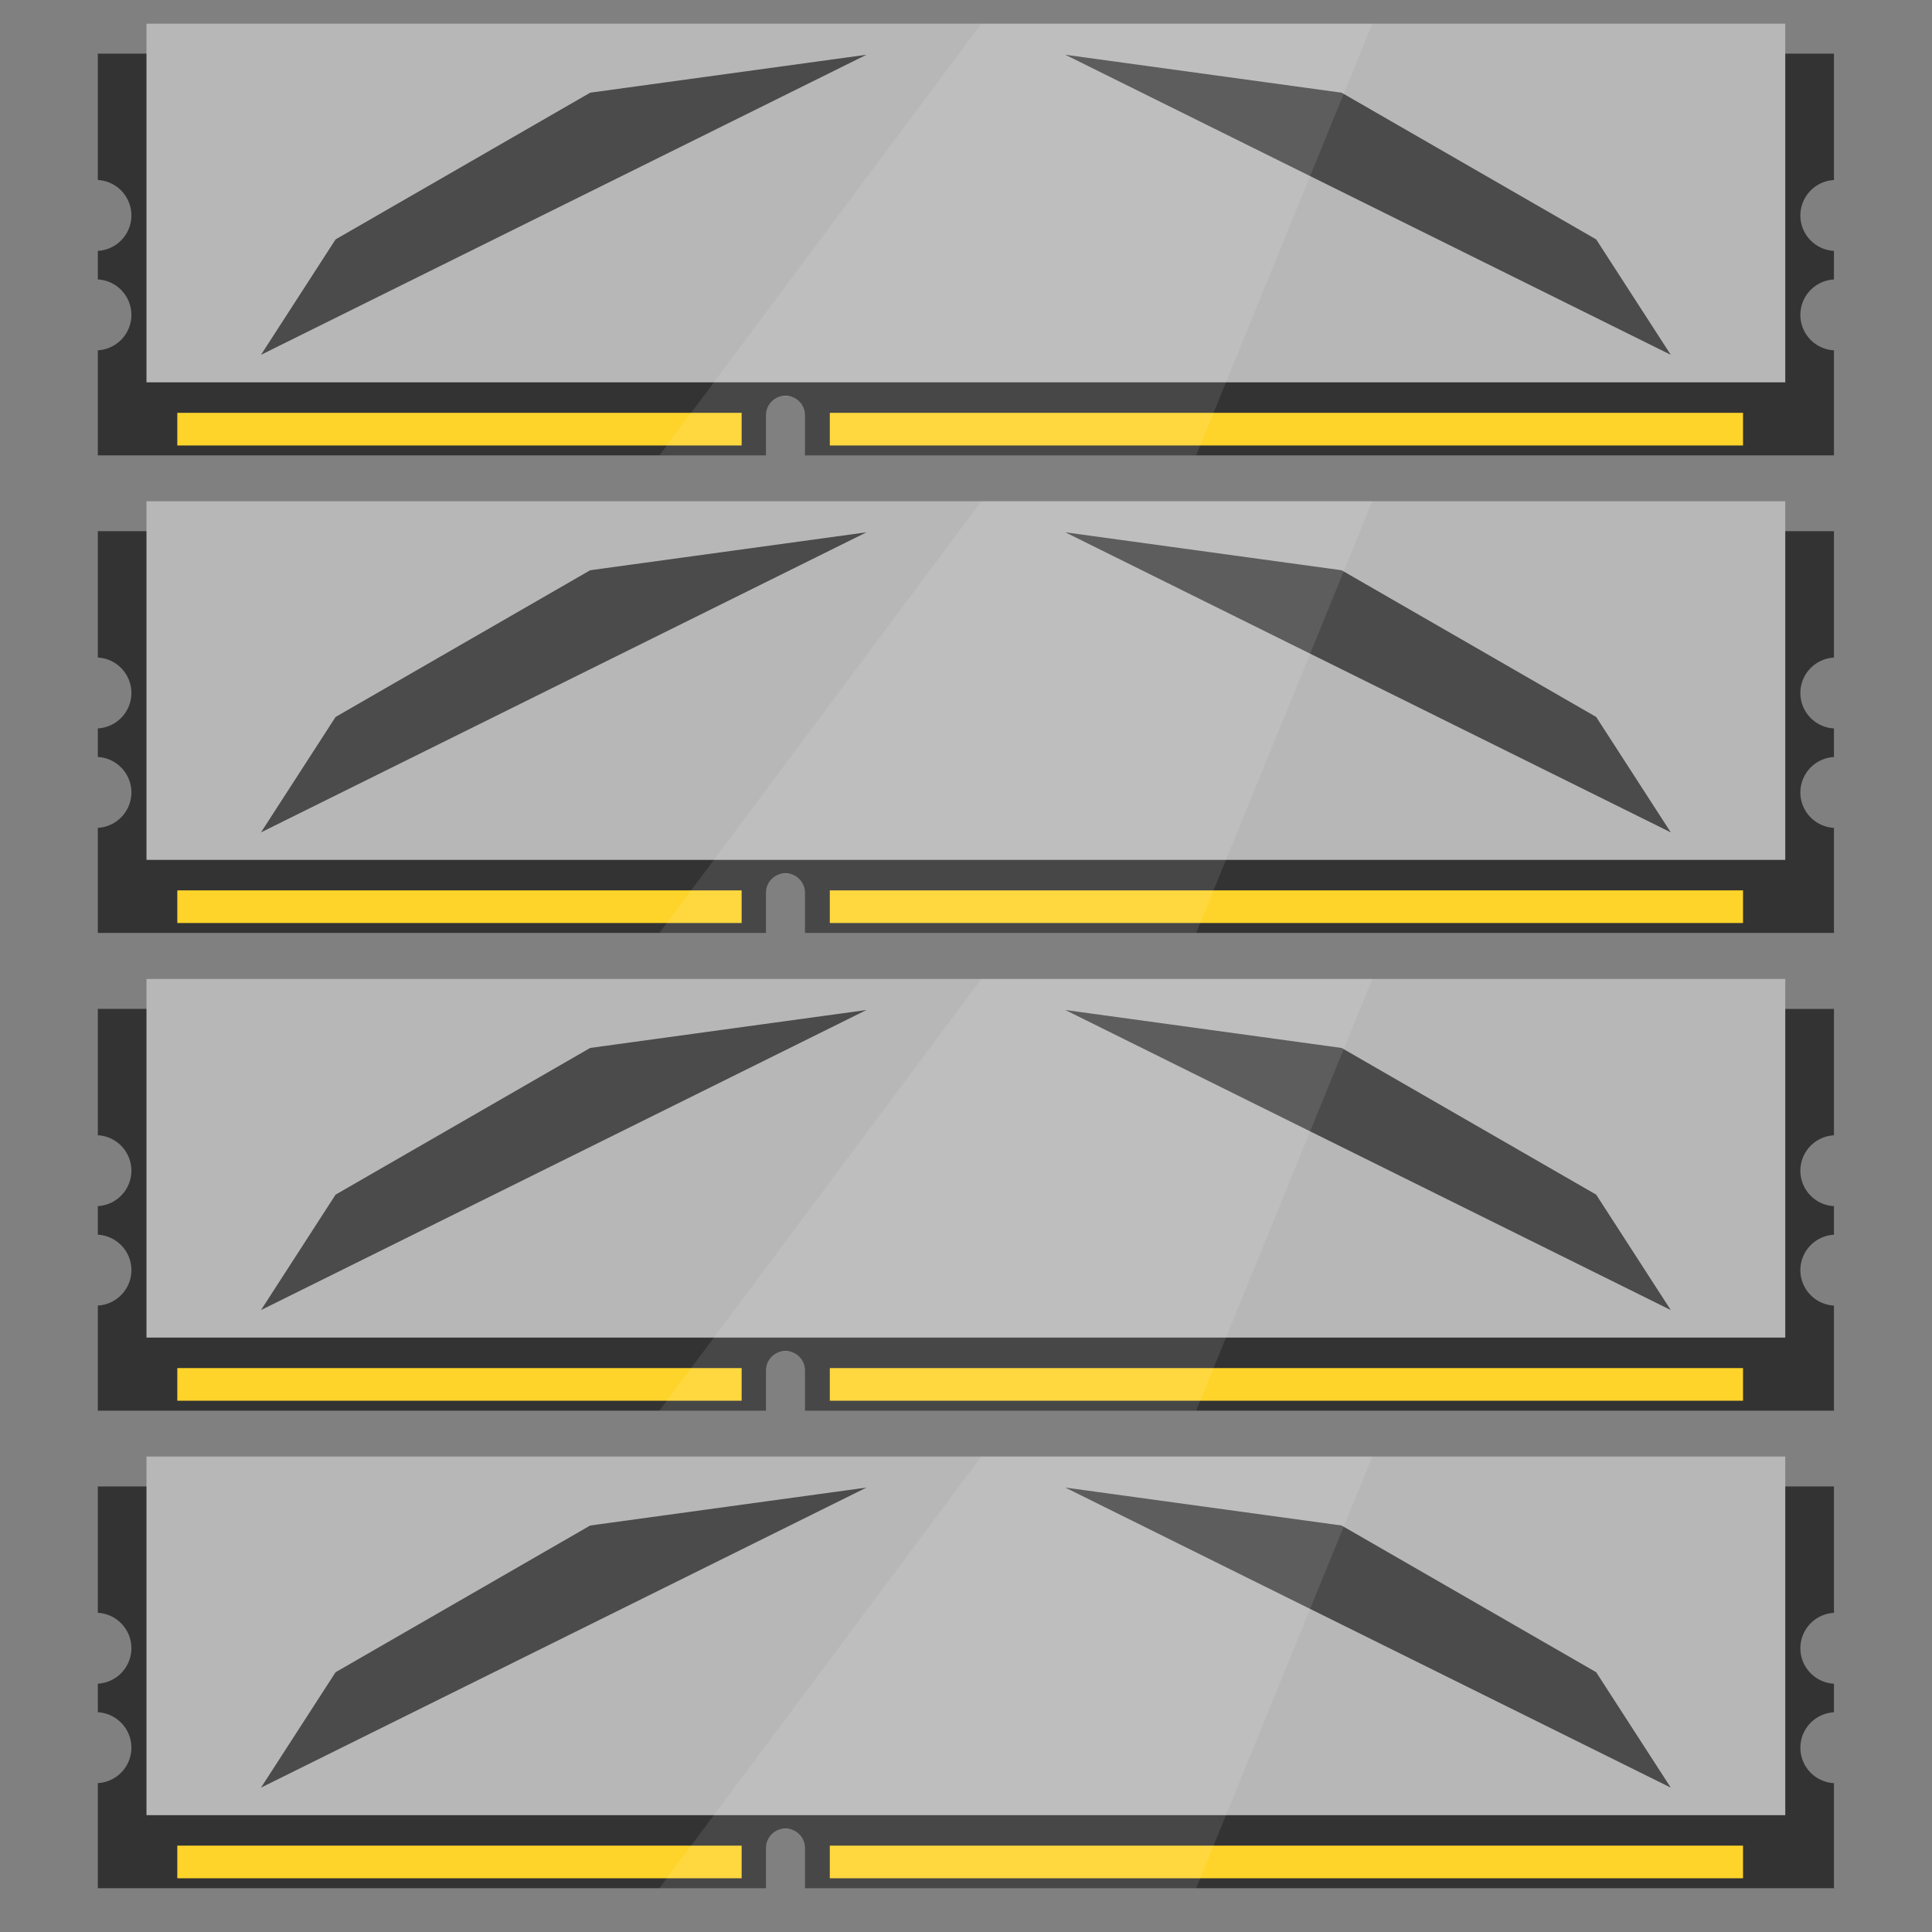 <?xml version="1.0" encoding="UTF-8" standalone="no"?>
<!-- Created with Inkscape (http://www.inkscape.org/) -->

<svg
   xmlns:dc="http://purl.org/dc/elements/1.1/"
   xmlns:cc="http://creativecommons.org/ns#"
   xmlns:rdf="http://www.w3.org/1999/02/22-rdf-syntax-ns#"
   xmlns:svg="http://www.w3.org/2000/svg"
   xmlns="http://www.w3.org/2000/svg"
   xmlns:sodipodi="http://sodipodi.sourceforge.net/DTD/sodipodi-0.dtd"
   xmlns:inkscape="http://www.inkscape.org/namespaces/inkscape"
   width="500"
   height="500"
   viewBox="0 0 132.292 132.292"
   version="1.1"
   id="svg8"
   inkscape:version="0.92.2 (5c3e80d, 2017-08-06)"
   sodipodi:docname="ram-g.svg">
  <rect x="0" y="0" width="132.292" height="132.292" fill="#808080" stroke="none"/>
  <defs
     id="defs2" />
  <sodipodi:namedview
     id="base"
     pagecolor="#ffffff"
     bordercolor="#666666"
     borderopacity="1.0"
     inkscape:pageopacity="0.0"
     inkscape:pageshadow="2"
     inkscape:zoom="1"
     inkscape:cx="265.31042"
     inkscape:cy="186.45569"
     inkscape:document-units="mm"
     inkscape:current-layer="layer1"
     showgrid="false"
     units="px"
     inkscape:window-width="1920"
     inkscape:window-height="1017"
     inkscape:window-x="1912"
     inkscape:window-y="-8"
     inkscape:window-maximized="1"
     objecttolerance="2" />
  <g
     inkscape:label="Ebene 1"
     inkscape:groupmode="layer"
     id="layer1"
     transform="translate(0,-164.708)"
     style="opacity:1">
    <g
       id="g3636">
      <g
         style="stroke-width:1.088"
         transform="matrix(0.919,0,0,0.919,5.35,-11.107)"
         id="g2561">
        <path
           style="opacity:1;fill:#333333;fill-opacity:1;stroke:none;stroke-width:0;stroke-linecap:butt;stroke-linejoin:round;stroke-miterlimit:4;stroke-dasharray:none;stroke-opacity:1"
           d="m 1.467,195.307 v 9.416 a 2.646,2.646 0 0 1 2.502,2.641 2.646,2.646 0 0 1 -2.502,2.639 v 2.129 a 2.646,2.646 0 0 1 2.502,2.641 2.646,2.646 0 0 1 -2.502,2.639 v 7.831 H 51.249 v -2.995 a 1.455,1.455 0 0 1 1.455,-1.455 1.455,1.455 0 0 1 1.455,1.455 v 2.995 h 76.666 v -7.828 a 2.646,2.646 0 0 1 -2.502,-2.641 2.646,2.646 0 0 1 2.502,-2.639 v -2.129 a 2.646,2.646 0 0 1 -2.502,-2.641 2.646,2.646 0 0 1 2.502,-2.639 v -9.418 z"
           id="rect815"
           inkscape:connector-curvature="0" />
        <g
           style="fill:#000000;stroke-width:1.088"
           id="g979"
           transform="translate(-0.529,-20.051)">
          <g
             style="fill:#000000;stroke-width:1.088"
             id="g955"
             transform="matrix(1.078,0,0,1.075,-3.819,-17.565)">
            <g
               style="fill:#000000;stroke-width:1.088"
               transform="translate(2.249,1.191)"
               id="g943">
              <rect
                 style="opacity:1;fill:#000000;fill-opacity:1;stroke:none;stroke-width:0;stroke-linecap:butt;stroke-linejoin:round;stroke-miterlimit:4;stroke-dasharray:none;stroke-opacity:1"
                 id="rect935"
                 width="10.054"
                 height="7.938"
                 x="7.673"
                 y="218.286" />
              <rect
                 y="218.286"
                 x="20.858"
                 height="7.938"
                 width="10.054"
                 id="rect937"
                 style="opacity:1;fill:#000000;fill-opacity:1;stroke:none;stroke-width:0;stroke-linecap:butt;stroke-linejoin:round;stroke-miterlimit:4;stroke-dasharray:none;stroke-opacity:1" />
              <rect
                 y="218.286"
                 x="34.043"
                 height="7.938"
                 width="10.054"
                 id="rect939"
                 style="opacity:1;fill:#000000;fill-opacity:1;stroke:none;stroke-width:0;stroke-linecap:butt;stroke-linejoin:round;stroke-miterlimit:4;stroke-dasharray:none;stroke-opacity:1" />
              <rect
                 y="218.286"
                 x="47.228"
                 height="7.938"
                 width="10.054"
                 id="rect941"
                 style="opacity:1;fill:#000000;fill-opacity:1;stroke:none;stroke-width:0;stroke-linecap:butt;stroke-linejoin:round;stroke-miterlimit:4;stroke-dasharray:none;stroke-opacity:1" />
            </g>
            <g
               style="fill:#000000;stroke-width:1.088"
               transform="translate(2.249,0.926)"
               id="g953">
              <rect
                 y="218.551"
                 x="67.998"
                 height="7.938"
                 width="10.054"
                 id="rect945"
                 style="opacity:1;fill:#000000;fill-opacity:1;stroke:none;stroke-width:0;stroke-linecap:butt;stroke-linejoin:round;stroke-miterlimit:4;stroke-dasharray:none;stroke-opacity:1" />
              <rect
                 style="opacity:1;fill:#000000;fill-opacity:1;stroke:none;stroke-width:0;stroke-linecap:butt;stroke-linejoin:round;stroke-miterlimit:4;stroke-dasharray:none;stroke-opacity:1"
                 id="rect947"
                 width="10.054"
                 height="7.938"
                 x="81.183"
                 y="218.551" />
              <rect
                 style="opacity:1;fill:#000000;fill-opacity:1;stroke:none;stroke-width:0;stroke-linecap:butt;stroke-linejoin:round;stroke-miterlimit:4;stroke-dasharray:none;stroke-opacity:1"
                 id="rect949"
                 width="10.054"
                 height="7.938"
                 x="94.368"
                 y="218.551" />
              <rect
                 style="opacity:1;fill:#000000;fill-opacity:1;stroke:none;stroke-width:0;stroke-linecap:butt;stroke-linejoin:round;stroke-miterlimit:4;stroke-dasharray:none;stroke-opacity:1"
                 id="rect951"
                 width="10.054"
                 height="7.938"
                 x="107.553"
                 y="218.551" />
            </g>
          </g>
          <g
             style="fill:#000000;stroke-width:1.088"
             transform="matrix(1.078,0,0,1.075,-3.819,-6.041)"
             id="g977">
            <g
               style="fill:#000000;stroke-width:1.088"
               id="g965"
               transform="translate(2.249,1.191)">
              <rect
                 y="218.286"
                 x="7.673"
                 height="7.938"
                 width="10.054"
                 id="rect957"
                 style="opacity:1;fill:#000000;fill-opacity:1;stroke:none;stroke-width:0;stroke-linecap:butt;stroke-linejoin:round;stroke-miterlimit:4;stroke-dasharray:none;stroke-opacity:1" />
              <rect
                 style="opacity:1;fill:#000000;fill-opacity:1;stroke:none;stroke-width:0;stroke-linecap:butt;stroke-linejoin:round;stroke-miterlimit:4;stroke-dasharray:none;stroke-opacity:1"
                 id="rect959"
                 width="10.054"
                 height="7.938"
                 x="20.858"
                 y="218.286" />
              <rect
                 style="opacity:1;fill:#000000;fill-opacity:1;stroke:none;stroke-width:0;stroke-linecap:butt;stroke-linejoin:round;stroke-miterlimit:4;stroke-dasharray:none;stroke-opacity:1"
                 id="rect961"
                 width="10.054"
                 height="7.938"
                 x="34.043"
                 y="218.286" />
              <rect
                 style="opacity:1;fill:#000000;fill-opacity:1;stroke:none;stroke-width:0;stroke-linecap:butt;stroke-linejoin:round;stroke-miterlimit:4;stroke-dasharray:none;stroke-opacity:1"
                 id="rect963"
                 width="10.054"
                 height="7.938"
                 x="47.228"
                 y="218.286" />
            </g>
            <g
               style="fill:#000000;stroke-width:1.088"
               id="g975"
               transform="translate(2.249,0.926)">
              <rect
                 style="opacity:1;fill:#000000;fill-opacity:1;stroke:none;stroke-width:0;stroke-linecap:butt;stroke-linejoin:round;stroke-miterlimit:4;stroke-dasharray:none;stroke-opacity:1"
                 id="rect967"
                 width="10.054"
                 height="7.938"
                 x="67.998"
                 y="218.551" />
              <rect
                 y="218.551"
                 x="81.183"
                 height="7.938"
                 width="10.054"
                 id="rect969"
                 style="opacity:1;fill:#000000;fill-opacity:1;stroke:none;stroke-width:0;stroke-linecap:butt;stroke-linejoin:round;stroke-miterlimit:4;stroke-dasharray:none;stroke-opacity:1" />
              <rect
                 y="218.551"
                 x="94.368"
                 height="7.938"
                 width="10.054"
                 id="rect971"
                 style="opacity:1;fill:#000000;fill-opacity:1;stroke:none;stroke-width:0;stroke-linecap:butt;stroke-linejoin:round;stroke-miterlimit:4;stroke-dasharray:none;stroke-opacity:1" />
              <rect
                 y="218.551"
                 x="107.553"
                 height="7.938"
                 width="10.054"
                 id="rect973"
                 style="opacity:1;fill:#000000;fill-opacity:1;stroke:none;stroke-width:0;stroke-linecap:butt;stroke-linejoin:round;stroke-miterlimit:4;stroke-dasharray:none;stroke-opacity:1" />
            </g>
          </g>
        </g>
        <g
           id="g933"
           style="fill:#1a1a1a;stroke-width:1.088"
           transform="translate(9.9208332e-7,-20.58)">
          <g
             transform="matrix(1.078,0,0,1.075,-3.819,-17.565)"
             id="g887"
             style="fill:#1a1a1a;stroke-width:1.088">
            <g
               id="g869"
               transform="translate(2.249,1.191)"
               style="fill:#1a1a1a;stroke-width:1.088">
              <rect
                 y="218.286"
                 x="7.673"
                 height="7.938"
                 width="10.054"
                 id="rect849"
                 style="opacity:1;fill:#1a1a1a;fill-opacity:1;stroke:none;stroke-width:0;stroke-linecap:butt;stroke-linejoin:round;stroke-miterlimit:4;stroke-dasharray:none;stroke-opacity:1" />
              <rect
                 style="opacity:1;fill:#1a1a1a;fill-opacity:1;stroke:none;stroke-width:0;stroke-linecap:butt;stroke-linejoin:round;stroke-miterlimit:4;stroke-dasharray:none;stroke-opacity:1"
                 id="rect851"
                 width="10.054"
                 height="7.938"
                 x="20.858"
                 y="218.286" />
              <rect
                 style="opacity:1;fill:#1a1a1a;fill-opacity:1;stroke:none;stroke-width:0;stroke-linecap:butt;stroke-linejoin:round;stroke-miterlimit:4;stroke-dasharray:none;stroke-opacity:1"
                 id="rect853"
                 width="10.054"
                 height="7.938"
                 x="34.043"
                 y="218.286" />
              <rect
                 style="opacity:1;fill:#1a1a1a;fill-opacity:1;stroke:none;stroke-width:0;stroke-linecap:butt;stroke-linejoin:round;stroke-miterlimit:4;stroke-dasharray:none;stroke-opacity:1"
                 id="rect855"
                 width="10.054"
                 height="7.938"
                 x="47.228"
                 y="218.286" />
            </g>
            <g
               id="g875"
               transform="translate(2.249,0.926)"
               style="fill:#1a1a1a;stroke-width:1.088">
              <rect
                 style="opacity:1;fill:#1a1a1a;fill-opacity:1;stroke:none;stroke-width:0;stroke-linecap:butt;stroke-linejoin:round;stroke-miterlimit:4;stroke-dasharray:none;stroke-opacity:1"
                 id="rect857"
                 width="10.054"
                 height="7.938"
                 x="67.998"
                 y="218.551" />
              <rect
                 y="218.551"
                 x="81.183"
                 height="7.938"
                 width="10.054"
                 id="rect859"
                 style="opacity:1;fill:#1a1a1a;fill-opacity:1;stroke:none;stroke-width:0;stroke-linecap:butt;stroke-linejoin:round;stroke-miterlimit:4;stroke-dasharray:none;stroke-opacity:1" />
              <rect
                 y="218.551"
                 x="94.368"
                 height="7.938"
                 width="10.054"
                 id="rect861"
                 style="opacity:1;fill:#1a1a1a;fill-opacity:1;stroke:none;stroke-width:0;stroke-linecap:butt;stroke-linejoin:round;stroke-miterlimit:4;stroke-dasharray:none;stroke-opacity:1" />
              <rect
                 y="218.551"
                 x="107.553"
                 height="7.938"
                 width="10.054"
                 id="rect863"
                 style="opacity:1;fill:#1a1a1a;fill-opacity:1;stroke:none;stroke-width:0;stroke-linecap:butt;stroke-linejoin:round;stroke-miterlimit:4;stroke-dasharray:none;stroke-opacity:1" />
            </g>
          </g>
          <g
             id="g909"
             transform="matrix(1.078,0,0,1.075,-3.819,-6.041)"
             style="fill:#1a1a1a;stroke-width:1.088">
            <g
               transform="translate(2.249,1.191)"
               id="g897"
               style="fill:#1a1a1a;stroke-width:1.088">
              <rect
                 style="opacity:1;fill:#1a1a1a;fill-opacity:1;stroke:none;stroke-width:0;stroke-linecap:butt;stroke-linejoin:round;stroke-miterlimit:4;stroke-dasharray:none;stroke-opacity:1"
                 id="rect889"
                 width="10.054"
                 height="7.938"
                 x="7.673"
                 y="218.286" />
              <rect
                 y="218.286"
                 x="20.858"
                 height="7.938"
                 width="10.054"
                 id="rect891"
                 style="opacity:1;fill:#1a1a1a;fill-opacity:1;stroke:none;stroke-width:0;stroke-linecap:butt;stroke-linejoin:round;stroke-miterlimit:4;stroke-dasharray:none;stroke-opacity:1" />
              <rect
                 y="218.286"
                 x="34.043"
                 height="7.938"
                 width="10.054"
                 id="rect893"
                 style="opacity:1;fill:#1a1a1a;fill-opacity:1;stroke:none;stroke-width:0;stroke-linecap:butt;stroke-linejoin:round;stroke-miterlimit:4;stroke-dasharray:none;stroke-opacity:1" />
              <rect
                 y="218.286"
                 x="47.228"
                 height="7.938"
                 width="10.054"
                 id="rect895"
                 style="opacity:1;fill:#1a1a1a;fill-opacity:1;stroke:none;stroke-width:0;stroke-linecap:butt;stroke-linejoin:round;stroke-miterlimit:4;stroke-dasharray:none;stroke-opacity:1" />
            </g>
            <g
               transform="translate(2.249,0.926)"
               id="g907"
               style="fill:#1a1a1a;stroke-width:1.088">
              <rect
                 y="218.551"
                 x="67.998"
                 height="7.938"
                 width="10.054"
                 id="rect899"
                 style="opacity:1;fill:#1a1a1a;fill-opacity:1;stroke:none;stroke-width:0;stroke-linecap:butt;stroke-linejoin:round;stroke-miterlimit:4;stroke-dasharray:none;stroke-opacity:1" />
              <rect
                 style="opacity:1;fill:#1a1a1a;fill-opacity:1;stroke:none;stroke-width:0;stroke-linecap:butt;stroke-linejoin:round;stroke-miterlimit:4;stroke-dasharray:none;stroke-opacity:1"
                 id="rect901"
                 width="10.054"
                 height="7.938"
                 x="81.183"
                 y="218.551" />
              <rect
                 style="opacity:1;fill:#1a1a1a;fill-opacity:1;stroke:none;stroke-width:0;stroke-linecap:butt;stroke-linejoin:round;stroke-miterlimit:4;stroke-dasharray:none;stroke-opacity:1"
                 id="rect903"
                 width="10.054"
                 height="7.938"
                 x="94.368"
                 y="218.551" />
              <rect
                 style="opacity:1;fill:#1a1a1a;fill-opacity:1;stroke:none;stroke-width:0;stroke-linecap:butt;stroke-linejoin:round;stroke-miterlimit:4;stroke-dasharray:none;stroke-opacity:1"
                 id="rect905"
                 width="10.054"
                 height="7.938"
                 x="107.553"
                 y="218.551" />
            </g>
          </g>
        </g>
        <g
           style="stroke-width:1.088"
           id="g1010"
           transform="translate(9.9208332e-7,-20.58)">
          <rect
             y="242.651"
             x="7.39"
             height="2.432"
             width="42.048"
             id="rect981"
             style="opacity:1;fill:#ffd42a;fill-opacity:1;stroke:none;stroke-width:0;stroke-linecap:butt;stroke-linejoin:round;stroke-miterlimit:4;stroke-dasharray:none;stroke-opacity:1" />
          <rect
             style="opacity:1;fill:#ffd42a;fill-opacity:1;stroke:none;stroke-width:0;stroke-linecap:butt;stroke-linejoin:round;stroke-miterlimit:4;stroke-dasharray:none;stroke-opacity:1"
             id="rect983"
             width="68.043"
             height="2.432"
             x="56.007"
             y="242.651" />
        </g>
        <rect
           style="opacity:1;fill:#b7b7b7;fill-opacity:1;stroke:none;stroke-width:0;stroke-linecap:butt;stroke-linejoin:round;stroke-miterlimit:4;stroke-dasharray:none;stroke-opacity:1"
           id="rect990"
           width="122.105"
           height="26.723"
           x="5.093"
           y="193.076" />
        <g
           id="g998"
           transform="translate(3.239,-24.285)"
           style="opacity:0.592;fill:#000000;stroke-width:1.088">
          <path
             inkscape:connector-curvature="0"
             id="path992"
             d="m 34.915,222.502 -18.972,10.932 -5.556,8.599 45.111,-22.357 z"
             style="fill:#000000;stroke:none;stroke-width:0.288px;stroke-linecap:butt;stroke-linejoin:miter;stroke-opacity:1" />
          <path
             style="fill:#000000;stroke:none;stroke-width:0.288px;stroke-linecap:butt;stroke-linejoin:miter;stroke-opacity:1"
             d="m 90.899,222.502 18.972,10.932 5.556,8.599 -45.111,-22.357 z"
             id="path994"
             inkscape:connector-curvature="0" />
        </g>
        <path
           style="opacity:0.1;fill:#ffffff;fill-opacity:1;stroke:none;stroke-width:0;stroke-linecap:butt;stroke-linejoin:round;stroke-miterlimit:4;stroke-dasharray:none;stroke-opacity:1"
           d="m 67.298,193.076 -23.988,32.165 h 7.939 v -2.995 a 1.455,1.455 0 0 1 1.025,-1.389 h 0.864 a 1.455,1.455 0 0 1 1.021,1.389 v 2.995 h 29.143 l 13.129,-32.165 z"
           id="path1000"
           inkscape:connector-curvature="0" />
      </g>
      <g
         style="stroke-width:1.088"
         transform="matrix(0.919,0,0,0.919,5.35,-18.284)"
         id="g2618">
        <path
           inkscape:connector-curvature="0"
           id="path924"
           d="m 1.467,238.698 v 9.416 a 2.646,2.646 0 0 1 2.502,2.641 2.646,2.646 0 0 1 -2.502,2.639 v 2.129 a 2.646,2.646 0 0 1 2.502,2.641 2.646,2.646 0 0 1 -2.502,2.639 v 7.831 H 51.249 v -2.995 a 1.455,1.455 0 0 1 1.455,-1.455 1.455,1.455 0 0 1 1.455,1.455 v 2.995 h 76.666 v -7.828 a 2.646,2.646 0 0 1 -2.502,-2.641 2.646,2.646 0 0 1 2.502,-2.639 v -2.129 a 2.646,2.646 0 0 1 -2.502,-2.641 2.646,2.646 0 0 1 2.502,-2.639 v -9.418 z"
           style="opacity:1;fill:#333333;fill-opacity:1;stroke:none;stroke-width:0;stroke-linecap:butt;stroke-linejoin:round;stroke-miterlimit:4;stroke-dasharray:none;stroke-opacity:1" />
        <g
           transform="translate(-0.529,23.34)"
           id="g970"
           style="fill:#000000;stroke-width:1.088">
          <g
             transform="matrix(1.078,0,0,1.075,-3.819,-17.565)"
             id="g946"
             style="fill:#000000;stroke-width:1.088">
            <g
               id="g934"
               transform="translate(2.249,1.191)"
               style="fill:#000000;stroke-width:1.088">
              <rect
                 y="218.286"
                 x="7.673"
                 height="7.938"
                 width="10.054"
                 id="rect926"
                 style="opacity:1;fill:#000000;fill-opacity:1;stroke:none;stroke-width:0;stroke-linecap:butt;stroke-linejoin:round;stroke-miterlimit:4;stroke-dasharray:none;stroke-opacity:1" />
              <rect
                 style="opacity:1;fill:#000000;fill-opacity:1;stroke:none;stroke-width:0;stroke-linecap:butt;stroke-linejoin:round;stroke-miterlimit:4;stroke-dasharray:none;stroke-opacity:1"
                 id="rect928"
                 width="10.054"
                 height="7.938"
                 x="20.858"
                 y="218.286" />
              <rect
                 style="opacity:1;fill:#000000;fill-opacity:1;stroke:none;stroke-width:0;stroke-linecap:butt;stroke-linejoin:round;stroke-miterlimit:4;stroke-dasharray:none;stroke-opacity:1"
                 id="rect930"
                 width="10.054"
                 height="7.938"
                 x="34.043"
                 y="218.286" />
              <rect
                 style="opacity:1;fill:#000000;fill-opacity:1;stroke:none;stroke-width:0;stroke-linecap:butt;stroke-linejoin:round;stroke-miterlimit:4;stroke-dasharray:none;stroke-opacity:1"
                 id="rect932"
                 width="10.054"
                 height="7.938"
                 x="47.228"
                 y="218.286" />
            </g>
            <g
               id="g944"
               transform="translate(2.249,0.926)"
               style="fill:#000000;stroke-width:1.088">
              <rect
                 style="opacity:1;fill:#000000;fill-opacity:1;stroke:none;stroke-width:0;stroke-linecap:butt;stroke-linejoin:round;stroke-miterlimit:4;stroke-dasharray:none;stroke-opacity:1"
                 id="rect936"
                 width="10.054"
                 height="7.938"
                 x="67.998"
                 y="218.551" />
              <rect
                 y="218.551"
                 x="81.183"
                 height="7.938"
                 width="10.054"
                 id="rect938"
                 style="opacity:1;fill:#000000;fill-opacity:1;stroke:none;stroke-width:0;stroke-linecap:butt;stroke-linejoin:round;stroke-miterlimit:4;stroke-dasharray:none;stroke-opacity:1" />
              <rect
                 y="218.551"
                 x="94.368"
                 height="7.938"
                 width="10.054"
                 id="rect940"
                 style="opacity:1;fill:#000000;fill-opacity:1;stroke:none;stroke-width:0;stroke-linecap:butt;stroke-linejoin:round;stroke-miterlimit:4;stroke-dasharray:none;stroke-opacity:1" />
              <rect
                 y="218.551"
                 x="107.553"
                 height="7.938"
                 width="10.054"
                 id="rect942"
                 style="opacity:1;fill:#000000;fill-opacity:1;stroke:none;stroke-width:0;stroke-linecap:butt;stroke-linejoin:round;stroke-miterlimit:4;stroke-dasharray:none;stroke-opacity:1" />
            </g>
          </g>
          <g
             id="g968"
             transform="matrix(1.078,0,0,1.075,-3.819,-6.041)"
             style="fill:#000000;stroke-width:1.088">
            <g
               transform="translate(2.249,1.191)"
               id="g956"
               style="fill:#000000;stroke-width:1.088">
              <rect
                 style="opacity:1;fill:#000000;fill-opacity:1;stroke:none;stroke-width:0;stroke-linecap:butt;stroke-linejoin:round;stroke-miterlimit:4;stroke-dasharray:none;stroke-opacity:1"
                 id="rect948"
                 width="10.054"
                 height="7.938"
                 x="7.673"
                 y="218.286" />
              <rect
                 y="218.286"
                 x="20.858"
                 height="7.938"
                 width="10.054"
                 id="rect950"
                 style="opacity:1;fill:#000000;fill-opacity:1;stroke:none;stroke-width:0;stroke-linecap:butt;stroke-linejoin:round;stroke-miterlimit:4;stroke-dasharray:none;stroke-opacity:1" />
              <rect
                 y="218.286"
                 x="34.043"
                 height="7.938"
                 width="10.054"
                 id="rect952"
                 style="opacity:1;fill:#000000;fill-opacity:1;stroke:none;stroke-width:0;stroke-linecap:butt;stroke-linejoin:round;stroke-miterlimit:4;stroke-dasharray:none;stroke-opacity:1" />
              <rect
                 y="218.286"
                 x="47.228"
                 height="7.938"
                 width="10.054"
                 id="rect954"
                 style="opacity:1;fill:#000000;fill-opacity:1;stroke:none;stroke-width:0;stroke-linecap:butt;stroke-linejoin:round;stroke-miterlimit:4;stroke-dasharray:none;stroke-opacity:1" />
            </g>
            <g
               transform="translate(2.249,0.926)"
               id="g966"
               style="fill:#000000;stroke-width:1.088">
              <rect
                 y="218.551"
                 x="67.998"
                 height="7.938"
                 width="10.054"
                 id="rect958"
                 style="opacity:1;fill:#000000;fill-opacity:1;stroke:none;stroke-width:0;stroke-linecap:butt;stroke-linejoin:round;stroke-miterlimit:4;stroke-dasharray:none;stroke-opacity:1" />
              <rect
                 style="opacity:1;fill:#000000;fill-opacity:1;stroke:none;stroke-width:0;stroke-linecap:butt;stroke-linejoin:round;stroke-miterlimit:4;stroke-dasharray:none;stroke-opacity:1"
                 id="rect960"
                 width="10.054"
                 height="7.938"
                 x="81.183"
                 y="218.551" />
              <rect
                 style="opacity:1;fill:#000000;fill-opacity:1;stroke:none;stroke-width:0;stroke-linecap:butt;stroke-linejoin:round;stroke-miterlimit:4;stroke-dasharray:none;stroke-opacity:1"
                 id="rect962"
                 width="10.054"
                 height="7.938"
                 x="94.368"
                 y="218.551" />
              <rect
                 style="opacity:1;fill:#000000;fill-opacity:1;stroke:none;stroke-width:0;stroke-linecap:butt;stroke-linejoin:round;stroke-miterlimit:4;stroke-dasharray:none;stroke-opacity:1"
                 id="rect964"
                 width="10.054"
                 height="7.938"
                 x="107.553"
                 y="218.551" />
            </g>
          </g>
        </g>
        <g
           style="fill:#1a1a1a;stroke-width:1.088"
           id="g1016"
           transform="translate(9.9208332e-7,22.811)">
          <g
             style="fill:#1a1a1a;stroke-width:1.088"
             id="g992"
             transform="matrix(1.078,0,0,1.075,-3.819,-17.565)">
            <g
               style="fill:#1a1a1a;stroke-width:1.088"
               transform="translate(2.249,1.191)"
               id="g980">
              <rect
                 style="opacity:1;fill:#1a1a1a;fill-opacity:1;stroke:none;stroke-width:0;stroke-linecap:butt;stroke-linejoin:round;stroke-miterlimit:4;stroke-dasharray:none;stroke-opacity:1"
                 id="rect972"
                 width="10.054"
                 height="7.938"
                 x="7.673"
                 y="218.286" />
              <rect
                 y="218.286"
                 x="20.858"
                 height="7.938"
                 width="10.054"
                 id="rect974"
                 style="opacity:1;fill:#1a1a1a;fill-opacity:1;stroke:none;stroke-width:0;stroke-linecap:butt;stroke-linejoin:round;stroke-miterlimit:4;stroke-dasharray:none;stroke-opacity:1" />
              <rect
                 y="218.286"
                 x="34.043"
                 height="7.938"
                 width="10.054"
                 id="rect976"
                 style="opacity:1;fill:#1a1a1a;fill-opacity:1;stroke:none;stroke-width:0;stroke-linecap:butt;stroke-linejoin:round;stroke-miterlimit:4;stroke-dasharray:none;stroke-opacity:1" />
              <rect
                 y="218.286"
                 x="47.228"
                 height="7.938"
                 width="10.054"
                 id="rect978"
                 style="opacity:1;fill:#1a1a1a;fill-opacity:1;stroke:none;stroke-width:0;stroke-linecap:butt;stroke-linejoin:round;stroke-miterlimit:4;stroke-dasharray:none;stroke-opacity:1" />
            </g>
            <g
               style="fill:#1a1a1a;stroke-width:1.088"
               transform="translate(2.249,0.926)"
               id="g990">
              <rect
                 y="218.551"
                 x="67.998"
                 height="7.938"
                 width="10.054"
                 id="rect982"
                 style="opacity:1;fill:#1a1a1a;fill-opacity:1;stroke:none;stroke-width:0;stroke-linecap:butt;stroke-linejoin:round;stroke-miterlimit:4;stroke-dasharray:none;stroke-opacity:1" />
              <rect
                 style="opacity:1;fill:#1a1a1a;fill-opacity:1;stroke:none;stroke-width:0;stroke-linecap:butt;stroke-linejoin:round;stroke-miterlimit:4;stroke-dasharray:none;stroke-opacity:1"
                 id="rect984"
                 width="10.054"
                 height="7.938"
                 x="81.183"
                 y="218.551" />
              <rect
                 style="opacity:1;fill:#1a1a1a;fill-opacity:1;stroke:none;stroke-width:0;stroke-linecap:butt;stroke-linejoin:round;stroke-miterlimit:4;stroke-dasharray:none;stroke-opacity:1"
                 id="rect986"
                 width="10.054"
                 height="7.938"
                 x="94.368"
                 y="218.551" />
              <rect
                 style="opacity:1;fill:#1a1a1a;fill-opacity:1;stroke:none;stroke-width:0;stroke-linecap:butt;stroke-linejoin:round;stroke-miterlimit:4;stroke-dasharray:none;stroke-opacity:1"
                 id="rect988"
                 width="10.054"
                 height="7.938"
                 x="107.553"
                 y="218.551" />
            </g>
          </g>
          <g
             style="fill:#1a1a1a;stroke-width:1.088"
             transform="matrix(1.078,0,0,1.075,-3.819,-6.041)"
             id="g1014">
            <g
               style="fill:#1a1a1a;stroke-width:1.088"
               id="g1002"
               transform="translate(2.249,1.191)">
              <rect
                 y="218.286"
                 x="7.673"
                 height="7.938"
                 width="10.054"
                 id="rect994"
                 style="opacity:1;fill:#1a1a1a;fill-opacity:1;stroke:none;stroke-width:0;stroke-linecap:butt;stroke-linejoin:round;stroke-miterlimit:4;stroke-dasharray:none;stroke-opacity:1" />
              <rect
                 style="opacity:1;fill:#1a1a1a;fill-opacity:1;stroke:none;stroke-width:0;stroke-linecap:butt;stroke-linejoin:round;stroke-miterlimit:4;stroke-dasharray:none;stroke-opacity:1"
                 id="rect996"
                 width="10.054"
                 height="7.938"
                 x="20.858"
                 y="218.286" />
              <rect
                 style="opacity:1;fill:#1a1a1a;fill-opacity:1;stroke:none;stroke-width:0;stroke-linecap:butt;stroke-linejoin:round;stroke-miterlimit:4;stroke-dasharray:none;stroke-opacity:1"
                 id="rect998"
                 width="10.054"
                 height="7.938"
                 x="34.043"
                 y="218.286" />
              <rect
                 style="opacity:1;fill:#1a1a1a;fill-opacity:1;stroke:none;stroke-width:0;stroke-linecap:butt;stroke-linejoin:round;stroke-miterlimit:4;stroke-dasharray:none;stroke-opacity:1"
                 id="rect1000"
                 width="10.054"
                 height="7.938"
                 x="47.228"
                 y="218.286" />
            </g>
            <g
               style="fill:#1a1a1a;stroke-width:1.088"
               id="g1012"
               transform="translate(2.249,0.926)">
              <rect
                 style="opacity:1;fill:#1a1a1a;fill-opacity:1;stroke:none;stroke-width:0;stroke-linecap:butt;stroke-linejoin:round;stroke-miterlimit:4;stroke-dasharray:none;stroke-opacity:1"
                 id="rect1004"
                 width="10.054"
                 height="7.938"
                 x="67.998"
                 y="218.551" />
              <rect
                 y="218.551"
                 x="81.183"
                 height="7.938"
                 width="10.054"
                 id="rect1006"
                 style="opacity:1;fill:#1a1a1a;fill-opacity:1;stroke:none;stroke-width:0;stroke-linecap:butt;stroke-linejoin:round;stroke-miterlimit:4;stroke-dasharray:none;stroke-opacity:1" />
              <rect
                 y="218.551"
                 x="94.368"
                 height="7.938"
                 width="10.054"
                 id="rect1008"
                 style="opacity:1;fill:#1a1a1a;fill-opacity:1;stroke:none;stroke-width:0;stroke-linecap:butt;stroke-linejoin:round;stroke-miterlimit:4;stroke-dasharray:none;stroke-opacity:1" />
              <rect
                 y="218.551"
                 x="107.553"
                 height="7.938"
                 width="10.054"
                 id="rect1010"
                 style="opacity:1;fill:#1a1a1a;fill-opacity:1;stroke:none;stroke-width:0;stroke-linecap:butt;stroke-linejoin:round;stroke-miterlimit:4;stroke-dasharray:none;stroke-opacity:1" />
            </g>
          </g>
        </g>
        <g
           style="stroke-width:1.088"
           id="g1022"
           transform="translate(9.9208332e-7,22.811)">
          <rect
             style="opacity:1;fill:#ffd42a;fill-opacity:1;stroke:none;stroke-width:0;stroke-linecap:butt;stroke-linejoin:round;stroke-miterlimit:4;stroke-dasharray:none;stroke-opacity:1"
             id="rect1018"
             width="42.048"
             height="2.432"
             x="7.39"
             y="242.651" />
          <rect
             y="242.651"
             x="56.007"
             height="2.432"
             width="68.043"
             id="rect1020"
             style="opacity:1;fill:#ffd42a;fill-opacity:1;stroke:none;stroke-width:0;stroke-linecap:butt;stroke-linejoin:round;stroke-miterlimit:4;stroke-dasharray:none;stroke-opacity:1" />
        </g>
        <rect
           y="236.468"
           x="5.093"
           height="26.723"
           width="122.105"
           id="rect1024"
           style="opacity:1;fill:#b7b7b7;fill-opacity:1;stroke:none;stroke-width:0;stroke-linecap:butt;stroke-linejoin:round;stroke-miterlimit:4;stroke-dasharray:none;stroke-opacity:1" />
        <g
           style="opacity:0.592;fill:#000000;stroke-width:1.088"
           transform="translate(3.239,19.107)"
           id="g1030">
          <path
             style="fill:#000000;stroke:none;stroke-width:0.288px;stroke-linecap:butt;stroke-linejoin:miter;stroke-opacity:1"
             d="m 34.915,222.502 -18.972,10.932 -5.556,8.599 45.111,-22.357 z"
             id="path1026"
             inkscape:connector-curvature="0" />
          <path
             inkscape:connector-curvature="0"
             id="path1028"
             d="m 90.899,222.502 18.972,10.932 5.556,8.599 -45.111,-22.357 z"
             style="fill:#000000;stroke:none;stroke-width:0.288px;stroke-linecap:butt;stroke-linejoin:miter;stroke-opacity:1" />
        </g>
        <path
           inkscape:connector-curvature="0"
           id="path1032"
           d="m 67.298,236.468 -23.988,32.165 h 7.939 v -2.995 a 1.455,1.455 0 0 1 1.025,-1.389 h 0.864 a 1.455,1.455 0 0 1 1.021,1.389 v 2.995 h 29.143 l 13.129,-32.165 z"
           style="opacity:0.1;fill:#ffffff;fill-opacity:1;stroke:none;stroke-width:0;stroke-linecap:butt;stroke-linejoin:round;stroke-miterlimit:4;stroke-dasharray:none;stroke-opacity:1" />
      </g>
      <g
         style="stroke-width:1.088"
         transform="matrix(0.919,0,0,0.919,5.35,54.303)"
         id="g2844">
        <path
           inkscape:connector-curvature="0"
           id="path2734"
           d="m 1.467,195.307 v 9.416 a 2.646,2.646 0 0 1 2.502,2.641 2.646,2.646 0 0 1 -2.502,2.639 v 2.129 a 2.646,2.646 0 0 1 2.502,2.641 2.646,2.646 0 0 1 -2.502,2.639 v 7.831 H 51.249 v -2.995 a 1.455,1.455 0 0 1 1.455,-1.455 1.455,1.455 0 0 1 1.455,1.455 v 2.995 h 76.666 v -7.828 a 2.646,2.646 0 0 1 -2.502,-2.641 2.646,2.646 0 0 1 2.502,-2.639 v -2.129 a 2.646,2.646 0 0 1 -2.502,-2.641 2.646,2.646 0 0 1 2.502,-2.639 v -9.418 z"
           style="opacity:1;fill:#333333;fill-opacity:1;stroke:none;stroke-width:0;stroke-linecap:butt;stroke-linejoin:round;stroke-miterlimit:4;stroke-dasharray:none;stroke-opacity:1" />
        <g
           transform="translate(-0.529,-20.051)"
           id="g2780"
           style="fill:#000000;stroke-width:1.088">
          <g
             transform="matrix(1.078,0,0,1.075,-3.819,-17.565)"
             id="g2756"
             style="fill:#000000;stroke-width:1.088">
            <g
               id="g2744"
               transform="translate(2.249,1.191)"
               style="fill:#000000;stroke-width:1.088">
              <rect
                 y="218.286"
                 x="7.673"
                 height="7.938"
                 width="10.054"
                 id="rect2736"
                 style="opacity:1;fill:#000000;fill-opacity:1;stroke:none;stroke-width:0;stroke-linecap:butt;stroke-linejoin:round;stroke-miterlimit:4;stroke-dasharray:none;stroke-opacity:1" />
              <rect
                 style="opacity:1;fill:#000000;fill-opacity:1;stroke:none;stroke-width:0;stroke-linecap:butt;stroke-linejoin:round;stroke-miterlimit:4;stroke-dasharray:none;stroke-opacity:1"
                 id="rect2738"
                 width="10.054"
                 height="7.938"
                 x="20.858"
                 y="218.286" />
              <rect
                 style="opacity:1;fill:#000000;fill-opacity:1;stroke:none;stroke-width:0;stroke-linecap:butt;stroke-linejoin:round;stroke-miterlimit:4;stroke-dasharray:none;stroke-opacity:1"
                 id="rect2740"
                 width="10.054"
                 height="7.938"
                 x="34.043"
                 y="218.286" />
              <rect
                 style="opacity:1;fill:#000000;fill-opacity:1;stroke:none;stroke-width:0;stroke-linecap:butt;stroke-linejoin:round;stroke-miterlimit:4;stroke-dasharray:none;stroke-opacity:1"
                 id="rect2742"
                 width="10.054"
                 height="7.938"
                 x="47.228"
                 y="218.286" />
            </g>
            <g
               id="g2754"
               transform="translate(2.249,0.926)"
               style="fill:#000000;stroke-width:1.088">
              <rect
                 style="opacity:1;fill:#000000;fill-opacity:1;stroke:none;stroke-width:0;stroke-linecap:butt;stroke-linejoin:round;stroke-miterlimit:4;stroke-dasharray:none;stroke-opacity:1"
                 id="rect2746"
                 width="10.054"
                 height="7.938"
                 x="67.998"
                 y="218.551" />
              <rect
                 y="218.551"
                 x="81.183"
                 height="7.938"
                 width="10.054"
                 id="rect2748"
                 style="opacity:1;fill:#000000;fill-opacity:1;stroke:none;stroke-width:0;stroke-linecap:butt;stroke-linejoin:round;stroke-miterlimit:4;stroke-dasharray:none;stroke-opacity:1" />
              <rect
                 y="218.551"
                 x="94.368"
                 height="7.938"
                 width="10.054"
                 id="rect2750"
                 style="opacity:1;fill:#000000;fill-opacity:1;stroke:none;stroke-width:0;stroke-linecap:butt;stroke-linejoin:round;stroke-miterlimit:4;stroke-dasharray:none;stroke-opacity:1" />
              <rect
                 y="218.551"
                 x="107.553"
                 height="7.938"
                 width="10.054"
                 id="rect2752"
                 style="opacity:1;fill:#000000;fill-opacity:1;stroke:none;stroke-width:0;stroke-linecap:butt;stroke-linejoin:round;stroke-miterlimit:4;stroke-dasharray:none;stroke-opacity:1" />
            </g>
          </g>
          <g
             id="g2778"
             transform="matrix(1.078,0,0,1.075,-3.819,-6.041)"
             style="fill:#000000;stroke-width:1.088">
            <g
               transform="translate(2.249,1.191)"
               id="g2766"
               style="fill:#000000;stroke-width:1.088">
              <rect
                 style="opacity:1;fill:#000000;fill-opacity:1;stroke:none;stroke-width:0;stroke-linecap:butt;stroke-linejoin:round;stroke-miterlimit:4;stroke-dasharray:none;stroke-opacity:1"
                 id="rect2758"
                 width="10.054"
                 height="7.938"
                 x="7.673"
                 y="218.286" />
              <rect
                 y="218.286"
                 x="20.858"
                 height="7.938"
                 width="10.054"
                 id="rect2760"
                 style="opacity:1;fill:#000000;fill-opacity:1;stroke:none;stroke-width:0;stroke-linecap:butt;stroke-linejoin:round;stroke-miterlimit:4;stroke-dasharray:none;stroke-opacity:1" />
              <rect
                 y="218.286"
                 x="34.043"
                 height="7.938"
                 width="10.054"
                 id="rect2762"
                 style="opacity:1;fill:#000000;fill-opacity:1;stroke:none;stroke-width:0;stroke-linecap:butt;stroke-linejoin:round;stroke-miterlimit:4;stroke-dasharray:none;stroke-opacity:1" />
              <rect
                 y="218.286"
                 x="47.228"
                 height="7.938"
                 width="10.054"
                 id="rect2764"
                 style="opacity:1;fill:#000000;fill-opacity:1;stroke:none;stroke-width:0;stroke-linecap:butt;stroke-linejoin:round;stroke-miterlimit:4;stroke-dasharray:none;stroke-opacity:1" />
            </g>
            <g
               transform="translate(2.249,0.926)"
               id="g2776"
               style="fill:#000000;stroke-width:1.088">
              <rect
                 y="218.551"
                 x="67.998"
                 height="7.938"
                 width="10.054"
                 id="rect2768"
                 style="opacity:1;fill:#000000;fill-opacity:1;stroke:none;stroke-width:0;stroke-linecap:butt;stroke-linejoin:round;stroke-miterlimit:4;stroke-dasharray:none;stroke-opacity:1" />
              <rect
                 style="opacity:1;fill:#000000;fill-opacity:1;stroke:none;stroke-width:0;stroke-linecap:butt;stroke-linejoin:round;stroke-miterlimit:4;stroke-dasharray:none;stroke-opacity:1"
                 id="rect2770"
                 width="10.054"
                 height="7.938"
                 x="81.183"
                 y="218.551" />
              <rect
                 style="opacity:1;fill:#000000;fill-opacity:1;stroke:none;stroke-width:0;stroke-linecap:butt;stroke-linejoin:round;stroke-miterlimit:4;stroke-dasharray:none;stroke-opacity:1"
                 id="rect2772"
                 width="10.054"
                 height="7.938"
                 x="94.368"
                 y="218.551" />
              <rect
                 style="opacity:1;fill:#000000;fill-opacity:1;stroke:none;stroke-width:0;stroke-linecap:butt;stroke-linejoin:round;stroke-miterlimit:4;stroke-dasharray:none;stroke-opacity:1"
                 id="rect2774"
                 width="10.054"
                 height="7.938"
                 x="107.553"
                 y="218.551" />
            </g>
          </g>
        </g>
        <g
           transform="translate(9.9208332e-7,-20.58)"
           style="fill:#1a1a1a;stroke-width:1.088"
           id="g2826">
          <g
             style="fill:#1a1a1a;stroke-width:1.088"
             id="g2802"
             transform="matrix(1.078,0,0,1.075,-3.819,-17.565)">
            <g
               style="fill:#1a1a1a;stroke-width:1.088"
               transform="translate(2.249,1.191)"
               id="g2790">
              <rect
                 style="opacity:1;fill:#1a1a1a;fill-opacity:1;stroke:none;stroke-width:0;stroke-linecap:butt;stroke-linejoin:round;stroke-miterlimit:4;stroke-dasharray:none;stroke-opacity:1"
                 id="rect2782"
                 width="10.054"
                 height="7.938"
                 x="7.673"
                 y="218.286" />
              <rect
                 y="218.286"
                 x="20.858"
                 height="7.938"
                 width="10.054"
                 id="rect2784"
                 style="opacity:1;fill:#1a1a1a;fill-opacity:1;stroke:none;stroke-width:0;stroke-linecap:butt;stroke-linejoin:round;stroke-miterlimit:4;stroke-dasharray:none;stroke-opacity:1" />
              <rect
                 y="218.286"
                 x="34.043"
                 height="7.938"
                 width="10.054"
                 id="rect2786"
                 style="opacity:1;fill:#1a1a1a;fill-opacity:1;stroke:none;stroke-width:0;stroke-linecap:butt;stroke-linejoin:round;stroke-miterlimit:4;stroke-dasharray:none;stroke-opacity:1" />
              <rect
                 y="218.286"
                 x="47.228"
                 height="7.938"
                 width="10.054"
                 id="rect2788"
                 style="opacity:1;fill:#1a1a1a;fill-opacity:1;stroke:none;stroke-width:0;stroke-linecap:butt;stroke-linejoin:round;stroke-miterlimit:4;stroke-dasharray:none;stroke-opacity:1" />
            </g>
            <g
               style="fill:#1a1a1a;stroke-width:1.088"
               transform="translate(2.249,0.926)"
               id="g2800">
              <rect
                 y="218.551"
                 x="67.998"
                 height="7.938"
                 width="10.054"
                 id="rect2792"
                 style="opacity:1;fill:#1a1a1a;fill-opacity:1;stroke:none;stroke-width:0;stroke-linecap:butt;stroke-linejoin:round;stroke-miterlimit:4;stroke-dasharray:none;stroke-opacity:1" />
              <rect
                 style="opacity:1;fill:#1a1a1a;fill-opacity:1;stroke:none;stroke-width:0;stroke-linecap:butt;stroke-linejoin:round;stroke-miterlimit:4;stroke-dasharray:none;stroke-opacity:1"
                 id="rect2794"
                 width="10.054"
                 height="7.938"
                 x="81.183"
                 y="218.551" />
              <rect
                 style="opacity:1;fill:#1a1a1a;fill-opacity:1;stroke:none;stroke-width:0;stroke-linecap:butt;stroke-linejoin:round;stroke-miterlimit:4;stroke-dasharray:none;stroke-opacity:1"
                 id="rect2796"
                 width="10.054"
                 height="7.938"
                 x="94.368"
                 y="218.551" />
              <rect
                 style="opacity:1;fill:#1a1a1a;fill-opacity:1;stroke:none;stroke-width:0;stroke-linecap:butt;stroke-linejoin:round;stroke-miterlimit:4;stroke-dasharray:none;stroke-opacity:1"
                 id="rect2798"
                 width="10.054"
                 height="7.938"
                 x="107.553"
                 y="218.551" />
            </g>
          </g>
          <g
             style="fill:#1a1a1a;stroke-width:1.088"
             transform="matrix(1.078,0,0,1.075,-3.819,-6.041)"
             id="g2824">
            <g
               style="fill:#1a1a1a;stroke-width:1.088"
               id="g2812"
               transform="translate(2.249,1.191)">
              <rect
                 y="218.286"
                 x="7.673"
                 height="7.938"
                 width="10.054"
                 id="rect2804"
                 style="opacity:1;fill:#1a1a1a;fill-opacity:1;stroke:none;stroke-width:0;stroke-linecap:butt;stroke-linejoin:round;stroke-miterlimit:4;stroke-dasharray:none;stroke-opacity:1" />
              <rect
                 style="opacity:1;fill:#1a1a1a;fill-opacity:1;stroke:none;stroke-width:0;stroke-linecap:butt;stroke-linejoin:round;stroke-miterlimit:4;stroke-dasharray:none;stroke-opacity:1"
                 id="rect2806"
                 width="10.054"
                 height="7.938"
                 x="20.858"
                 y="218.286" />
              <rect
                 style="opacity:1;fill:#1a1a1a;fill-opacity:1;stroke:none;stroke-width:0;stroke-linecap:butt;stroke-linejoin:round;stroke-miterlimit:4;stroke-dasharray:none;stroke-opacity:1"
                 id="rect2808"
                 width="10.054"
                 height="7.938"
                 x="34.043"
                 y="218.286" />
              <rect
                 style="opacity:1;fill:#1a1a1a;fill-opacity:1;stroke:none;stroke-width:0;stroke-linecap:butt;stroke-linejoin:round;stroke-miterlimit:4;stroke-dasharray:none;stroke-opacity:1"
                 id="rect2810"
                 width="10.054"
                 height="7.938"
                 x="47.228"
                 y="218.286" />
            </g>
            <g
               style="fill:#1a1a1a;stroke-width:1.088"
               id="g2822"
               transform="translate(2.249,0.926)">
              <rect
                 style="opacity:1;fill:#1a1a1a;fill-opacity:1;stroke:none;stroke-width:0;stroke-linecap:butt;stroke-linejoin:round;stroke-miterlimit:4;stroke-dasharray:none;stroke-opacity:1"
                 id="rect2814"
                 width="10.054"
                 height="7.938"
                 x="67.998"
                 y="218.551" />
              <rect
                 y="218.551"
                 x="81.183"
                 height="7.938"
                 width="10.054"
                 id="rect2816"
                 style="opacity:1;fill:#1a1a1a;fill-opacity:1;stroke:none;stroke-width:0;stroke-linecap:butt;stroke-linejoin:round;stroke-miterlimit:4;stroke-dasharray:none;stroke-opacity:1" />
              <rect
                 y="218.551"
                 x="94.368"
                 height="7.938"
                 width="10.054"
                 id="rect2818"
                 style="opacity:1;fill:#1a1a1a;fill-opacity:1;stroke:none;stroke-width:0;stroke-linecap:butt;stroke-linejoin:round;stroke-miterlimit:4;stroke-dasharray:none;stroke-opacity:1" />
              <rect
                 y="218.551"
                 x="107.553"
                 height="7.938"
                 width="10.054"
                 id="rect2820"
                 style="opacity:1;fill:#1a1a1a;fill-opacity:1;stroke:none;stroke-width:0;stroke-linecap:butt;stroke-linejoin:round;stroke-miterlimit:4;stroke-dasharray:none;stroke-opacity:1" />
            </g>
          </g>
        </g>
        <g
           style="stroke-width:1.088"
           transform="translate(9.9208332e-7,-20.58)"
           id="g2832">
          <rect
             style="opacity:1;fill:#ffd42a;fill-opacity:1;stroke:none;stroke-width:0;stroke-linecap:butt;stroke-linejoin:round;stroke-miterlimit:4;stroke-dasharray:none;stroke-opacity:1"
             id="rect2828"
             width="42.048"
             height="2.432"
             x="7.39"
             y="242.651" />
          <rect
             y="242.651"
             x="56.007"
             height="2.432"
             width="68.043"
             id="rect2830"
             style="opacity:1;fill:#ffd42a;fill-opacity:1;stroke:none;stroke-width:0;stroke-linecap:butt;stroke-linejoin:round;stroke-miterlimit:4;stroke-dasharray:none;stroke-opacity:1" />
        </g>
        <rect
           y="193.076"
           x="5.093"
           height="26.723"
           width="122.105"
           id="rect2834"
           style="opacity:1;fill:#b7b7b7;fill-opacity:1;stroke:none;stroke-width:0;stroke-linecap:butt;stroke-linejoin:round;stroke-miterlimit:4;stroke-dasharray:none;stroke-opacity:1" />
        <g
           style="opacity:0.592;fill:#000000;stroke-width:1.088"
           transform="translate(3.239,-24.285)"
           id="g2840">
          <path
             style="fill:#000000;stroke:none;stroke-width:0.288px;stroke-linecap:butt;stroke-linejoin:miter;stroke-opacity:1"
             d="m 34.915,222.502 -18.972,10.932 -5.556,8.599 45.111,-22.357 z"
             id="path2836"
             inkscape:connector-curvature="0" />
          <path
             inkscape:connector-curvature="0"
             id="path2838"
             d="m 90.899,222.502 18.972,10.932 5.556,8.599 -45.111,-22.357 z"
             style="fill:#000000;stroke:none;stroke-width:0.288px;stroke-linecap:butt;stroke-linejoin:miter;stroke-opacity:1" />
        </g>
        <path
           inkscape:connector-curvature="0"
           id="path2842"
           d="m 67.298,193.076 -23.988,32.165 h 7.939 v -2.995 a 1.455,1.455 0 0 1 1.025,-1.389 h 0.864 a 1.455,1.455 0 0 1 1.021,1.389 v 2.995 h 29.143 l 13.129,-32.165 z"
           style="opacity:0.1;fill:#ffffff;fill-opacity:1;stroke:none;stroke-width:0;stroke-linecap:butt;stroke-linejoin:round;stroke-miterlimit:4;stroke-dasharray:none;stroke-opacity:1" />
      </g>
      <g
         style="stroke-width:1.088"
         transform="matrix(0.919,0,0,0.919,5.35,47.127)"
         id="g2956">
        <path
           style="opacity:1;fill:#333333;fill-opacity:1;stroke:none;stroke-width:0;stroke-linecap:butt;stroke-linejoin:round;stroke-miterlimit:4;stroke-dasharray:none;stroke-opacity:1"
           d="m 1.467,238.698 v 9.416 a 2.646,2.646 0 0 1 2.502,2.641 2.646,2.646 0 0 1 -2.502,2.639 v 2.129 a 2.646,2.646 0 0 1 2.502,2.641 2.646,2.646 0 0 1 -2.502,2.639 v 7.831 H 51.249 v -2.995 a 1.455,1.455 0 0 1 1.455,-1.455 1.455,1.455 0 0 1 1.455,1.455 v 2.995 h 76.666 v -7.828 a 2.646,2.646 0 0 1 -2.502,-2.641 2.646,2.646 0 0 1 2.502,-2.639 v -2.129 a 2.646,2.646 0 0 1 -2.502,-2.641 2.646,2.646 0 0 1 2.502,-2.639 v -9.418 z"
           id="path2846"
           inkscape:connector-curvature="0" />
        <g
           style="fill:#000000;stroke-width:1.088"
           id="g2892"
           transform="translate(-0.529,23.34)">
          <g
             style="fill:#000000;stroke-width:1.088"
             id="g2868"
             transform="matrix(1.078,0,0,1.075,-3.819,-17.565)">
            <g
               style="fill:#000000;stroke-width:1.088"
               transform="translate(2.249,1.191)"
               id="g2856">
              <rect
                 style="opacity:1;fill:#000000;fill-opacity:1;stroke:none;stroke-width:0;stroke-linecap:butt;stroke-linejoin:round;stroke-miterlimit:4;stroke-dasharray:none;stroke-opacity:1"
                 id="rect2848"
                 width="10.054"
                 height="7.938"
                 x="7.673"
                 y="218.286" />
              <rect
                 y="218.286"
                 x="20.858"
                 height="7.938"
                 width="10.054"
                 id="rect2850"
                 style="opacity:1;fill:#000000;fill-opacity:1;stroke:none;stroke-width:0;stroke-linecap:butt;stroke-linejoin:round;stroke-miterlimit:4;stroke-dasharray:none;stroke-opacity:1" />
              <rect
                 y="218.286"
                 x="34.043"
                 height="7.938"
                 width="10.054"
                 id="rect2852"
                 style="opacity:1;fill:#000000;fill-opacity:1;stroke:none;stroke-width:0;stroke-linecap:butt;stroke-linejoin:round;stroke-miterlimit:4;stroke-dasharray:none;stroke-opacity:1" />
              <rect
                 y="218.286"
                 x="47.228"
                 height="7.938"
                 width="10.054"
                 id="rect2854"
                 style="opacity:1;fill:#000000;fill-opacity:1;stroke:none;stroke-width:0;stroke-linecap:butt;stroke-linejoin:round;stroke-miterlimit:4;stroke-dasharray:none;stroke-opacity:1" />
            </g>
            <g
               style="fill:#000000;stroke-width:1.088"
               transform="translate(2.249,0.926)"
               id="g2866">
              <rect
                 y="218.551"
                 x="67.998"
                 height="7.938"
                 width="10.054"
                 id="rect2858"
                 style="opacity:1;fill:#000000;fill-opacity:1;stroke:none;stroke-width:0;stroke-linecap:butt;stroke-linejoin:round;stroke-miterlimit:4;stroke-dasharray:none;stroke-opacity:1" />
              <rect
                 style="opacity:1;fill:#000000;fill-opacity:1;stroke:none;stroke-width:0;stroke-linecap:butt;stroke-linejoin:round;stroke-miterlimit:4;stroke-dasharray:none;stroke-opacity:1"
                 id="rect2860"
                 width="10.054"
                 height="7.938"
                 x="81.183"
                 y="218.551" />
              <rect
                 style="opacity:1;fill:#000000;fill-opacity:1;stroke:none;stroke-width:0;stroke-linecap:butt;stroke-linejoin:round;stroke-miterlimit:4;stroke-dasharray:none;stroke-opacity:1"
                 id="rect2862"
                 width="10.054"
                 height="7.938"
                 x="94.368"
                 y="218.551" />
              <rect
                 style="opacity:1;fill:#000000;fill-opacity:1;stroke:none;stroke-width:0;stroke-linecap:butt;stroke-linejoin:round;stroke-miterlimit:4;stroke-dasharray:none;stroke-opacity:1"
                 id="rect2864"
                 width="10.054"
                 height="7.938"
                 x="107.553"
                 y="218.551" />
            </g>
          </g>
          <g
             style="fill:#000000;stroke-width:1.088"
             transform="matrix(1.078,0,0,1.075,-3.819,-6.041)"
             id="g2890">
            <g
               style="fill:#000000;stroke-width:1.088"
               id="g2878"
               transform="translate(2.249,1.191)">
              <rect
                 y="218.286"
                 x="7.673"
                 height="7.938"
                 width="10.054"
                 id="rect2870"
                 style="opacity:1;fill:#000000;fill-opacity:1;stroke:none;stroke-width:0;stroke-linecap:butt;stroke-linejoin:round;stroke-miterlimit:4;stroke-dasharray:none;stroke-opacity:1" />
              <rect
                 style="opacity:1;fill:#000000;fill-opacity:1;stroke:none;stroke-width:0;stroke-linecap:butt;stroke-linejoin:round;stroke-miterlimit:4;stroke-dasharray:none;stroke-opacity:1"
                 id="rect2872"
                 width="10.054"
                 height="7.938"
                 x="20.858"
                 y="218.286" />
              <rect
                 style="opacity:1;fill:#000000;fill-opacity:1;stroke:none;stroke-width:0;stroke-linecap:butt;stroke-linejoin:round;stroke-miterlimit:4;stroke-dasharray:none;stroke-opacity:1"
                 id="rect2874"
                 width="10.054"
                 height="7.938"
                 x="34.043"
                 y="218.286" />
              <rect
                 style="opacity:1;fill:#000000;fill-opacity:1;stroke:none;stroke-width:0;stroke-linecap:butt;stroke-linejoin:round;stroke-miterlimit:4;stroke-dasharray:none;stroke-opacity:1"
                 id="rect2876"
                 width="10.054"
                 height="7.938"
                 x="47.228"
                 y="218.286" />
            </g>
            <g
               style="fill:#000000;stroke-width:1.088"
               id="g2888"
               transform="translate(2.249,0.926)">
              <rect
                 style="opacity:1;fill:#000000;fill-opacity:1;stroke:none;stroke-width:0;stroke-linecap:butt;stroke-linejoin:round;stroke-miterlimit:4;stroke-dasharray:none;stroke-opacity:1"
                 id="rect2880"
                 width="10.054"
                 height="7.938"
                 x="67.998"
                 y="218.551" />
              <rect
                 y="218.551"
                 x="81.183"
                 height="7.938"
                 width="10.054"
                 id="rect2882"
                 style="opacity:1;fill:#000000;fill-opacity:1;stroke:none;stroke-width:0;stroke-linecap:butt;stroke-linejoin:round;stroke-miterlimit:4;stroke-dasharray:none;stroke-opacity:1" />
              <rect
                 y="218.551"
                 x="94.368"
                 height="7.938"
                 width="10.054"
                 id="rect2884"
                 style="opacity:1;fill:#000000;fill-opacity:1;stroke:none;stroke-width:0;stroke-linecap:butt;stroke-linejoin:round;stroke-miterlimit:4;stroke-dasharray:none;stroke-opacity:1" />
              <rect
                 y="218.551"
                 x="107.553"
                 height="7.938"
                 width="10.054"
                 id="rect2886"
                 style="opacity:1;fill:#000000;fill-opacity:1;stroke:none;stroke-width:0;stroke-linecap:butt;stroke-linejoin:round;stroke-miterlimit:4;stroke-dasharray:none;stroke-opacity:1" />
            </g>
          </g>
        </g>
        <g
           transform="translate(9.9208332e-7,22.811)"
           id="g2938"
           style="fill:#1a1a1a;stroke-width:1.088">
          <g
             transform="matrix(1.078,0,0,1.075,-3.819,-17.565)"
             id="g2914"
             style="fill:#1a1a1a;stroke-width:1.088">
            <g
               id="g2902"
               transform="translate(2.249,1.191)"
               style="fill:#1a1a1a;stroke-width:1.088">
              <rect
                 y="218.286"
                 x="7.673"
                 height="7.938"
                 width="10.054"
                 id="rect2894"
                 style="opacity:1;fill:#1a1a1a;fill-opacity:1;stroke:none;stroke-width:0;stroke-linecap:butt;stroke-linejoin:round;stroke-miterlimit:4;stroke-dasharray:none;stroke-opacity:1" />
              <rect
                 style="opacity:1;fill:#1a1a1a;fill-opacity:1;stroke:none;stroke-width:0;stroke-linecap:butt;stroke-linejoin:round;stroke-miterlimit:4;stroke-dasharray:none;stroke-opacity:1"
                 id="rect2896"
                 width="10.054"
                 height="7.938"
                 x="20.858"
                 y="218.286" />
              <rect
                 style="opacity:1;fill:#1a1a1a;fill-opacity:1;stroke:none;stroke-width:0;stroke-linecap:butt;stroke-linejoin:round;stroke-miterlimit:4;stroke-dasharray:none;stroke-opacity:1"
                 id="rect2898"
                 width="10.054"
                 height="7.938"
                 x="34.043"
                 y="218.286" />
              <rect
                 style="opacity:1;fill:#1a1a1a;fill-opacity:1;stroke:none;stroke-width:0;stroke-linecap:butt;stroke-linejoin:round;stroke-miterlimit:4;stroke-dasharray:none;stroke-opacity:1"
                 id="rect2900"
                 width="10.054"
                 height="7.938"
                 x="47.228"
                 y="218.286" />
            </g>
            <g
               id="g2912"
               transform="translate(2.249,0.926)"
               style="fill:#1a1a1a;stroke-width:1.088">
              <rect
                 style="opacity:1;fill:#1a1a1a;fill-opacity:1;stroke:none;stroke-width:0;stroke-linecap:butt;stroke-linejoin:round;stroke-miterlimit:4;stroke-dasharray:none;stroke-opacity:1"
                 id="rect2904"
                 width="10.054"
                 height="7.938"
                 x="67.998"
                 y="218.551" />
              <rect
                 y="218.551"
                 x="81.183"
                 height="7.938"
                 width="10.054"
                 id="rect2906"
                 style="opacity:1;fill:#1a1a1a;fill-opacity:1;stroke:none;stroke-width:0;stroke-linecap:butt;stroke-linejoin:round;stroke-miterlimit:4;stroke-dasharray:none;stroke-opacity:1" />
              <rect
                 y="218.551"
                 x="94.368"
                 height="7.938"
                 width="10.054"
                 id="rect2908"
                 style="opacity:1;fill:#1a1a1a;fill-opacity:1;stroke:none;stroke-width:0;stroke-linecap:butt;stroke-linejoin:round;stroke-miterlimit:4;stroke-dasharray:none;stroke-opacity:1" />
              <rect
                 y="218.551"
                 x="107.553"
                 height="7.938"
                 width="10.054"
                 id="rect2910"
                 style="opacity:1;fill:#1a1a1a;fill-opacity:1;stroke:none;stroke-width:0;stroke-linecap:butt;stroke-linejoin:round;stroke-miterlimit:4;stroke-dasharray:none;stroke-opacity:1" />
            </g>
          </g>
          <g
             id="g2936"
             transform="matrix(1.078,0,0,1.075,-3.819,-6.041)"
             style="fill:#1a1a1a;stroke-width:1.088">
            <g
               transform="translate(2.249,1.191)"
               id="g2924"
               style="fill:#1a1a1a;stroke-width:1.088">
              <rect
                 style="opacity:1;fill:#1a1a1a;fill-opacity:1;stroke:none;stroke-width:0;stroke-linecap:butt;stroke-linejoin:round;stroke-miterlimit:4;stroke-dasharray:none;stroke-opacity:1"
                 id="rect2916"
                 width="10.054"
                 height="7.938"
                 x="7.673"
                 y="218.286" />
              <rect
                 y="218.286"
                 x="20.858"
                 height="7.938"
                 width="10.054"
                 id="rect2918"
                 style="opacity:1;fill:#1a1a1a;fill-opacity:1;stroke:none;stroke-width:0;stroke-linecap:butt;stroke-linejoin:round;stroke-miterlimit:4;stroke-dasharray:none;stroke-opacity:1" />
              <rect
                 y="218.286"
                 x="34.043"
                 height="7.938"
                 width="10.054"
                 id="rect2920"
                 style="opacity:1;fill:#1a1a1a;fill-opacity:1;stroke:none;stroke-width:0;stroke-linecap:butt;stroke-linejoin:round;stroke-miterlimit:4;stroke-dasharray:none;stroke-opacity:1" />
              <rect
                 y="218.286"
                 x="47.228"
                 height="7.938"
                 width="10.054"
                 id="rect2922"
                 style="opacity:1;fill:#1a1a1a;fill-opacity:1;stroke:none;stroke-width:0;stroke-linecap:butt;stroke-linejoin:round;stroke-miterlimit:4;stroke-dasharray:none;stroke-opacity:1" />
            </g>
            <g
               transform="translate(2.249,0.926)"
               id="g2934"
               style="fill:#1a1a1a;stroke-width:1.088">
              <rect
                 y="218.551"
                 x="67.998"
                 height="7.938"
                 width="10.054"
                 id="rect2926"
                 style="opacity:1;fill:#1a1a1a;fill-opacity:1;stroke:none;stroke-width:0;stroke-linecap:butt;stroke-linejoin:round;stroke-miterlimit:4;stroke-dasharray:none;stroke-opacity:1" />
              <rect
                 style="opacity:1;fill:#1a1a1a;fill-opacity:1;stroke:none;stroke-width:0;stroke-linecap:butt;stroke-linejoin:round;stroke-miterlimit:4;stroke-dasharray:none;stroke-opacity:1"
                 id="rect2928"
                 width="10.054"
                 height="7.938"
                 x="81.183"
                 y="218.551" />
              <rect
                 style="opacity:1;fill:#1a1a1a;fill-opacity:1;stroke:none;stroke-width:0;stroke-linecap:butt;stroke-linejoin:round;stroke-miterlimit:4;stroke-dasharray:none;stroke-opacity:1"
                 id="rect2930"
                 width="10.054"
                 height="7.938"
                 x="94.368"
                 y="218.551" />
              <rect
                 style="opacity:1;fill:#1a1a1a;fill-opacity:1;stroke:none;stroke-width:0;stroke-linecap:butt;stroke-linejoin:round;stroke-miterlimit:4;stroke-dasharray:none;stroke-opacity:1"
                 id="rect2932"
                 width="10.054"
                 height="7.938"
                 x="107.553"
                 y="218.551" />
            </g>
          </g>
        </g>
        <g
           style="stroke-width:1.088"
           transform="translate(9.9208332e-7,22.811)"
           id="g2944">
          <rect
             y="242.651"
             x="7.39"
             height="2.432"
             width="42.048"
             id="rect2940"
             style="opacity:1;fill:#ffd42a;fill-opacity:1;stroke:none;stroke-width:0;stroke-linecap:butt;stroke-linejoin:round;stroke-miterlimit:4;stroke-dasharray:none;stroke-opacity:1" />
          <rect
             style="opacity:1;fill:#ffd42a;fill-opacity:1;stroke:none;stroke-width:0;stroke-linecap:butt;stroke-linejoin:round;stroke-miterlimit:4;stroke-dasharray:none;stroke-opacity:1"
             id="rect2942"
             width="68.043"
             height="2.432"
             x="56.007"
             y="242.651" />
        </g>
        <rect
           style="opacity:1;fill:#b7b7b7;fill-opacity:1;stroke:none;stroke-width:0;stroke-linecap:butt;stroke-linejoin:round;stroke-miterlimit:4;stroke-dasharray:none;stroke-opacity:1"
           id="rect2946"
           width="122.105"
           height="26.723"
           x="5.093"
           y="236.468" />
        <g
           id="g2952"
           transform="translate(3.239,19.107)"
           style="opacity:0.592;fill:#000000;stroke-width:1.088">
          <path
             inkscape:connector-curvature="0"
             id="path2948"
             d="m 34.915,222.502 -18.972,10.932 -5.556,8.599 45.111,-22.357 z"
             style="fill:#000000;stroke:none;stroke-width:0.288px;stroke-linecap:butt;stroke-linejoin:miter;stroke-opacity:1" />
          <path
             style="fill:#000000;stroke:none;stroke-width:0.288px;stroke-linecap:butt;stroke-linejoin:miter;stroke-opacity:1"
             d="m 90.899,222.502 18.972,10.932 5.556,8.599 -45.111,-22.357 z"
             id="path2950"
             inkscape:connector-curvature="0" />
        </g>
        <path
           style="opacity:0.1;fill:#ffffff;fill-opacity:1;stroke:none;stroke-width:0;stroke-linecap:butt;stroke-linejoin:round;stroke-miterlimit:4;stroke-dasharray:none;stroke-opacity:1"
           d="m 67.298,236.468 -23.988,32.165 h 7.939 v -2.995 a 1.455,1.455 0 0 1 1.025,-1.389 h 0.864 a 1.455,1.455 0 0 1 1.021,1.389 v 2.995 h 29.143 l 13.129,-32.165 z"
           id="path2954"
           inkscape:connector-curvature="0" />
      </g>
    </g>
  </g>
</svg>
